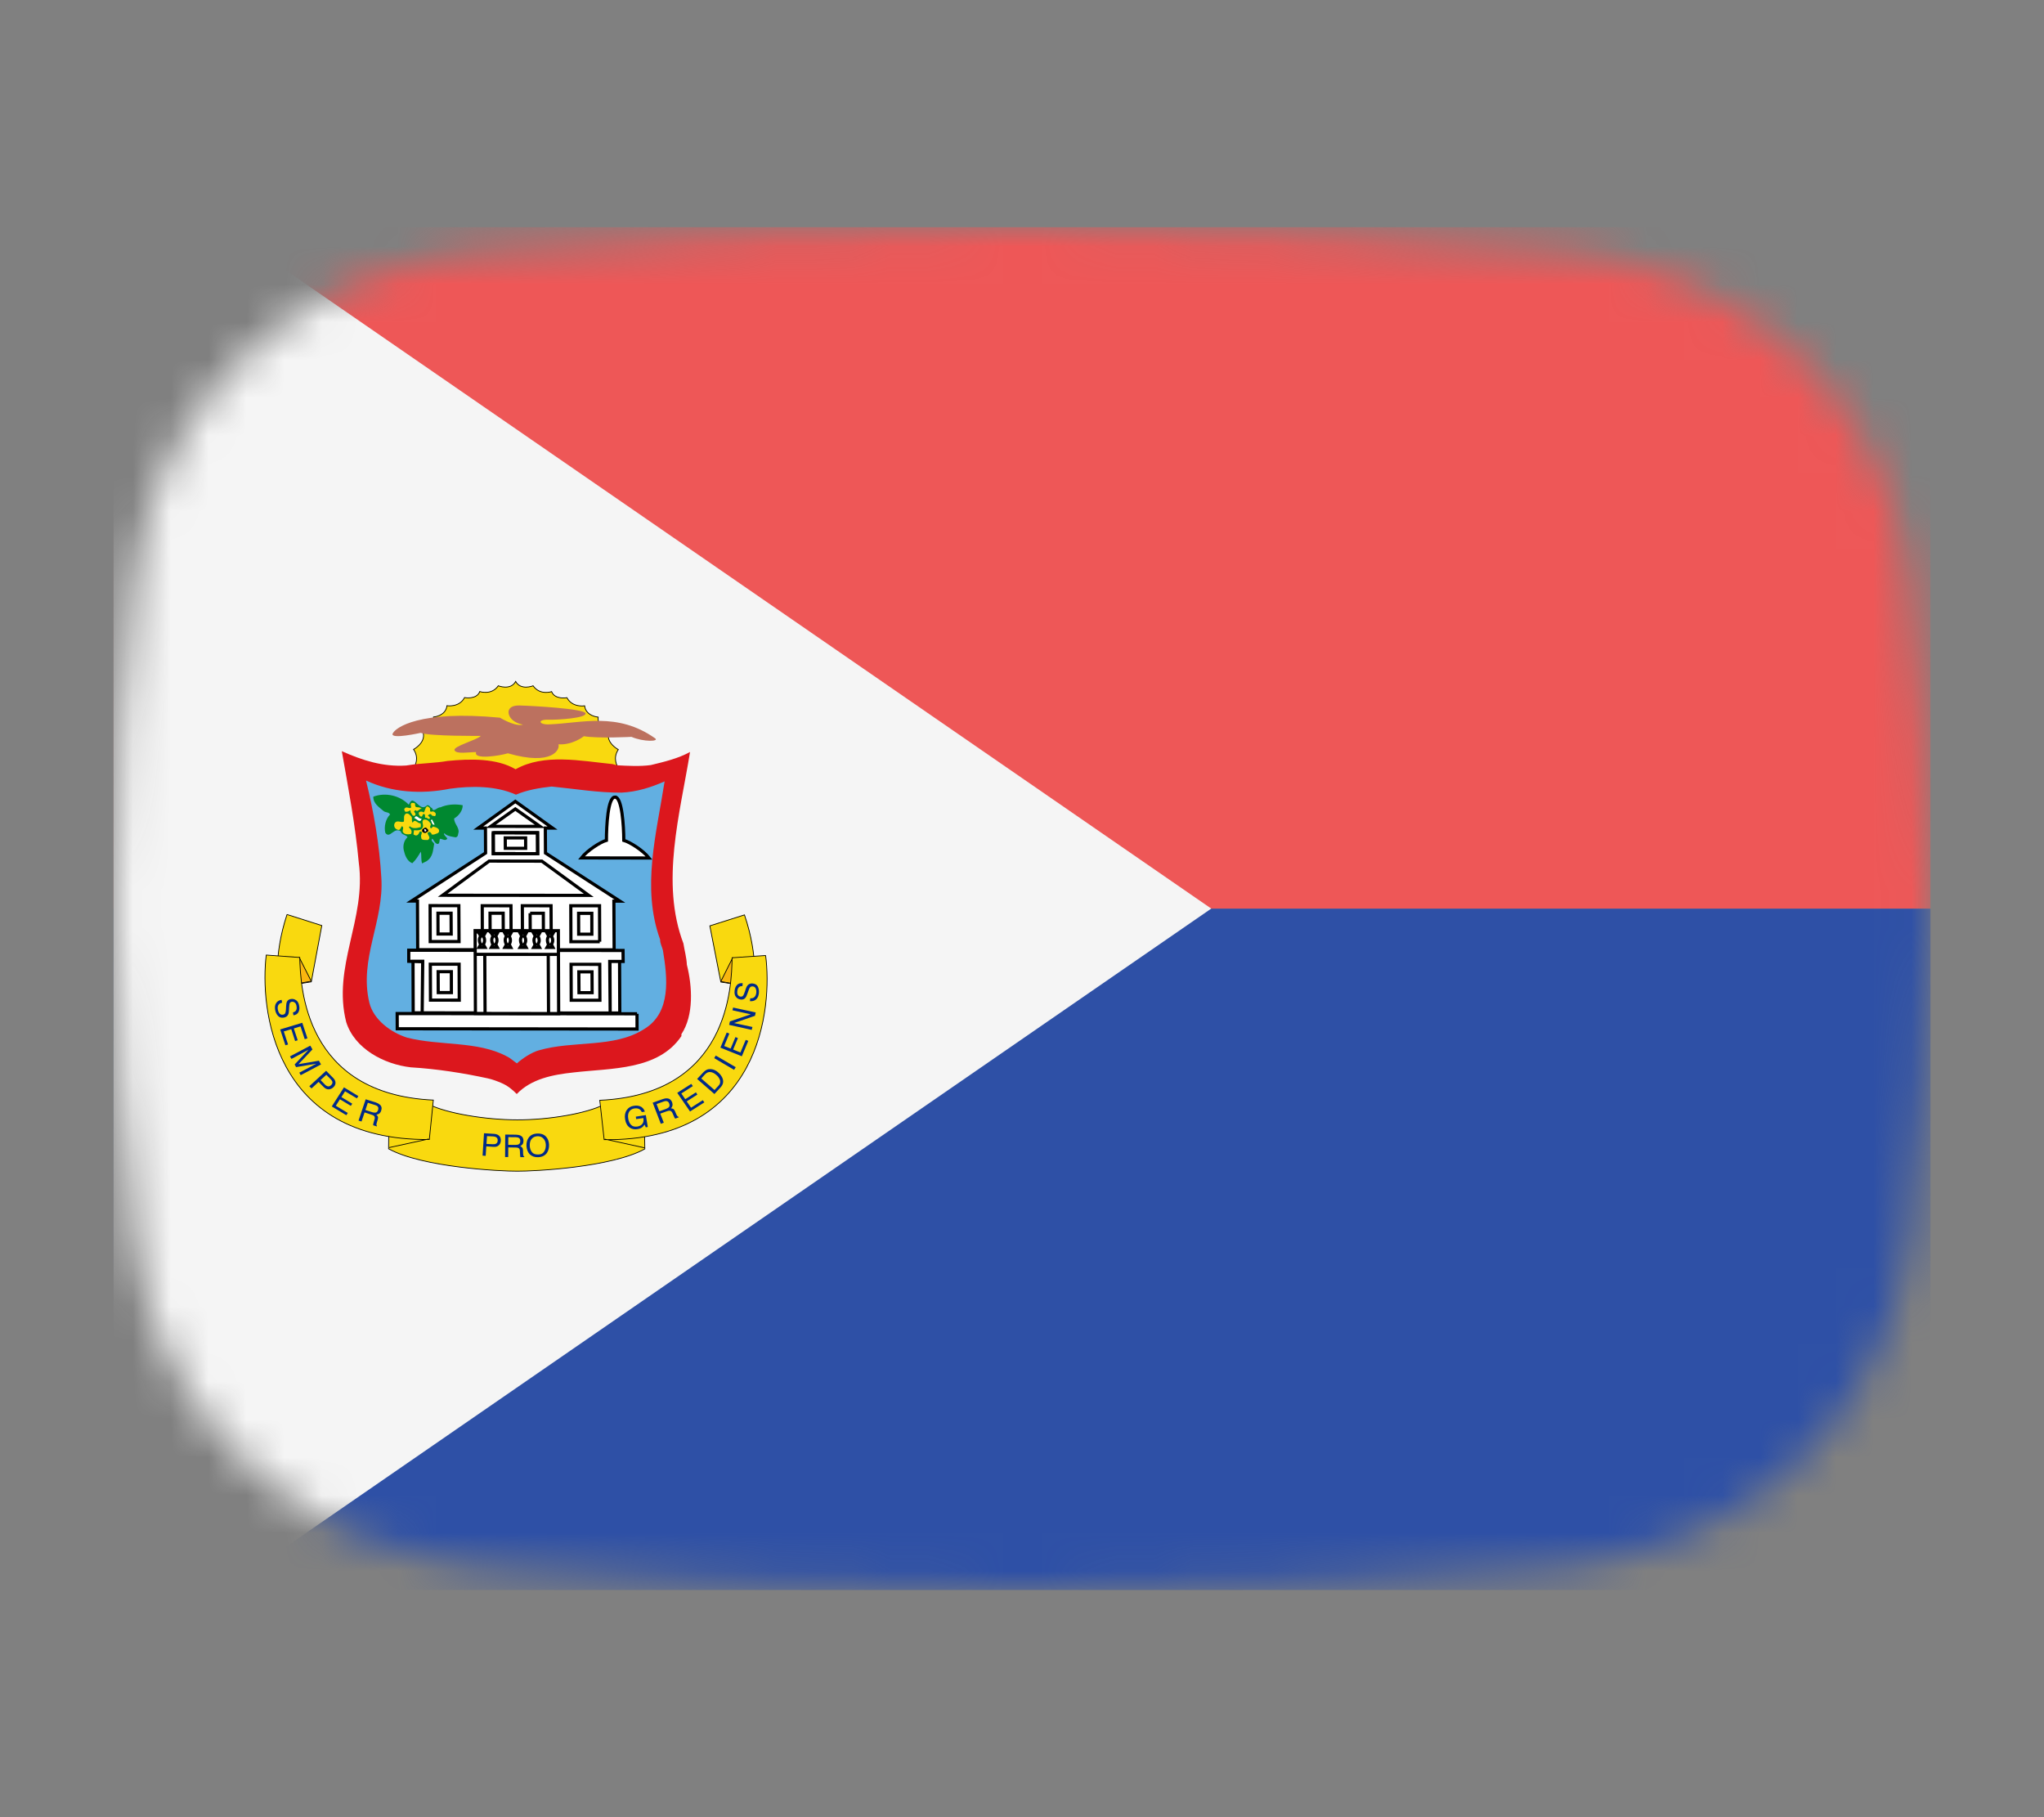 <svg width="54" height="48" viewBox="0 0 54 48" fill="none" xmlns="http://www.w3.org/2000/svg">
<rect x="0" y="0" width="54" height="48" fill="#808080" stroke="none"/>
<mask id="mask0_1_35609" style="mask-type:alpha" maskUnits="userSpaceOnUse" x="3" y="6" width="48" height="36">
<path d="M3.569 15.136C4.167 10.412 8.041 7.002 12.786 6.609C16.641 6.289 21.62 6 27 6C32.38 6 37.359 6.289 41.214 6.609C45.959 7.002 49.833 10.412 50.431 15.136C50.752 17.676 51 20.704 51 24C51 27.296 50.752 30.324 50.431 32.864C49.833 37.587 45.959 40.998 41.214 41.391C37.359 41.711 32.38 42 27 42C21.62 42 16.641 41.711 12.786 41.391C8.041 40.998 4.167 37.587 3.569 32.864C3.248 30.324 3 27.296 3 24C3 20.704 3.248 17.676 3.569 15.136Z" fill="#00D0BF"/>
</mask>
<g mask="url(#mask0_1_35609)">
<rect x="3" y="24" width="48" height="18" fill="#2E50A6"/>
<rect x="3" y="6" width="48" height="18" fill="#EE5757"/>
<path d="M3 4L32 24L3 44V4Z" fill="#F5F5F5"/>
<path d="M16.307 20.496L16.314 20.245C16.314 20.245 16.179 20.03 16.335 19.8C16.335 19.8 16.003 19.624 16.081 19.349C16.081 19.349 15.78 19.273 15.803 18.942C15.803 18.942 15.479 18.92 15.445 18.644C15.445 18.644 15.121 18.697 14.978 18.429C14.978 18.429 14.662 18.49 14.573 18.269C14.573 18.269 14.266 18.375 14.084 18.115C14.084 18.115 13.759 18.246 13.623 18C13.489 18.245 13.164 18.115 13.164 18.115C12.984 18.374 12.675 18.267 12.675 18.267C12.589 18.489 12.274 18.426 12.274 18.426C12.131 18.695 11.808 18.641 11.808 18.641C11.776 18.916 11.452 18.939 11.452 18.939C11.478 19.27 11.178 19.345 11.178 19.345C11.257 19.62 10.926 19.795 10.926 19.795C11.086 20.027 10.953 20.24 10.953 20.24L10.945 20.471L16.308 20.496" fill="#FFFF00"/>
<path d="M16.307 20.496L16.314 20.245C16.314 20.245 16.179 20.03 16.335 19.8C16.335 19.8 16.003 19.624 16.081 19.349C16.081 19.349 15.78 19.273 15.803 18.942C15.803 18.942 15.479 18.92 15.445 18.644C15.445 18.644 15.121 18.697 14.978 18.429C14.978 18.429 14.662 18.49 14.573 18.269C14.573 18.269 14.266 18.375 14.084 18.115C14.084 18.115 13.759 18.246 13.623 18C13.489 18.245 13.164 18.115 13.164 18.115C12.984 18.374 12.675 18.267 12.675 18.267C12.589 18.489 12.273 18.426 12.273 18.426C12.131 18.695 11.808 18.641 11.808 18.641C11.776 18.916 11.452 18.939 11.452 18.939C11.478 19.27 11.178 19.345 11.178 19.345C11.257 19.62 10.926 19.795 10.926 19.795C11.086 20.027 10.953 20.239 10.953 20.239L10.945 20.471L16.308 20.496H16.307Z" fill="#F9D90F" stroke="black" stroke-width="0.02"/>
<path d="M16.182 20.183C15.339 20.098 14.37 19.898 13.621 20.32C13.119 20.024 12.42 20.042 11.825 20.1C11.502 20.158 11.122 20.158 10.784 20.213L10.731 20.221C10.118 20.261 9.562 20.08 9.03 19.842C9.199 20.802 9.387 21.785 9.479 22.79C9.68 24.278 8.775 25.527 9.146 26.997C9.368 27.702 10.143 28.112 10.853 28.193C11.541 28.234 12.252 28.346 12.888 28.485C13.009 28.51 13.152 28.566 13.236 28.602C13.411 28.675 13.54 28.783 13.652 28.898C14.036 28.498 14.599 28.387 15.154 28.328C16.155 28.211 17.389 28.275 18.002 27.368V27.317C18.335 26.816 18.29 26.051 18.146 25.483C18.137 25.285 18.084 25.11 18.055 24.921C17.443 23.306 17.967 21.491 18.23 19.863C17.909 20.039 17.55 20.122 17.193 20.209C16.908 20.248 16.59 20.23 16.301 20.215L16.181 20.183H16.182Z" fill="#DC171D"/>
<path d="M17.44 24.816C17.436 24.923 17.493 25.006 17.514 25.105C17.631 25.81 17.744 26.745 17.017 27.183C16.214 27.694 15.159 27.475 14.229 27.746C14.043 27.797 13.787 27.968 13.657 28.089C13.573 28.034 13.489 27.949 13.38 27.899C12.615 27.492 11.62 27.629 10.756 27.409C10.322 27.272 9.869 26.934 9.759 26.49C9.477 25.324 10.153 24.331 10.074 23.175C10.022 22.293 9.874 21.445 9.67 20.617C10.345 20.932 11.127 20.985 11.886 20.834C12.449 20.755 13.104 20.753 13.63 20.991C13.921 20.866 14.261 20.81 14.574 20.776C15.169 20.834 15.809 20.942 16.421 20.937C16.831 20.916 17.202 20.797 17.558 20.64C17.347 22.008 16.942 23.441 17.439 24.816" fill="#62AFE1"/>
<path d="M16.225 25.089L16.218 23.803H16.377L14.411 22.533L14.407 21.873H14.597L13.614 21.169L12.636 21.873H12.825L12.828 22.532L10.873 23.8L11.029 23.801L11.036 25.086L16.224 25.09" fill="white"/>
<path d="M16.225 25.089L16.218 23.803H16.377L14.411 22.533L14.407 21.873H14.597L13.614 21.169L12.635 21.873H12.825L12.828 22.532L10.873 23.8L11.029 23.801L11.035 25.086L16.224 25.09L16.225 25.089L16.225 25.089Z" stroke="black" stroke-width="0.084"/>
<path d="M16.829 26.779L16.83 27.181L10.495 27.174L10.493 26.773L16.83 26.779" fill="white"/>
<path d="M16.829 26.779L16.83 27.181L10.495 27.174L10.493 26.773L16.83 26.779H16.829V26.779Z" stroke="black" stroke-width="0.084"/>
<path d="M10.916 26.754L10.911 25.392L11.167 25.392L11.153 26.77L11.169 25.403L10.799 25.392V25.1L16.46 25.106L16.463 25.396H16.114L16.12 26.775L16.108 25.396H16.368L16.374 26.76" fill="white"/>
<path d="M14.005 24.123L14.008 24.675H14.356L14.354 24.123H14.005M10.916 26.754L10.911 25.392L11.167 25.392L11.153 26.77L11.168 25.403L10.799 25.392V25.1L16.46 25.106L16.463 25.396H16.114L16.12 26.775L16.108 25.396H16.368L16.374 26.759L10.916 26.754ZM12.133 26.419L12.129 25.469H11.369L11.373 26.418L12.133 26.419H12.133ZM12.133 26.419L12.129 25.469H11.369L11.373 26.418L12.133 26.419H12.133ZM12.133 26.419L12.129 25.469H11.369L11.373 26.418L12.133 26.419H12.133ZM12.133 26.419L12.129 25.469H11.368L11.373 26.418L12.133 26.419H12.133ZM12.133 26.419L12.129 25.469H11.368L11.373 26.418L12.133 26.419H12.133ZM11.575 25.667L11.578 26.219H11.925L11.924 25.667H11.575ZM15.849 26.421L15.845 25.473L15.087 25.472L15.091 26.421H15.849ZM15.292 25.671L15.296 26.221H15.643L15.64 25.671H15.292V25.671ZM15.843 24.875L15.839 23.925H15.08L15.083 24.875H15.844H15.843H15.843ZM15.286 24.125L15.288 24.676H15.636L15.635 24.125H15.286H15.286ZM12.127 24.871L12.122 23.923L11.363 23.922L11.366 24.871H12.127V24.871L12.127 24.871ZM11.57 24.122L11.572 24.671L11.92 24.672L11.917 24.122H11.57H11.57ZM13.503 24.873L13.499 23.925L12.74 23.924L12.743 24.873H13.503V24.873ZM12.946 24.122L12.948 24.672L13.296 24.674L13.293 24.122H12.946L12.946 24.122ZM14.563 24.875L14.558 23.925L13.799 23.924L13.803 24.873L14.563 24.875L14.563 24.875Z" stroke="black" stroke-width="0.084"/>
<path d="M14.751 24.584L14.759 26.773L12.56 26.77L12.552 24.582L14.751 24.584" fill="white"/>
<path d="M13.031 21.996L13.033 22.548L14.204 22.549L14.201 21.997L13.031 21.996M14.751 24.584L14.759 26.773L12.56 26.77L12.552 24.582L14.751 24.584H14.751V24.584ZM12.538 25.209L14.753 25.21L12.538 25.209ZM12.538 25.209L14.753 25.21L12.538 25.209ZM12.538 25.209L14.753 25.21L12.538 25.209ZM12.538 25.209L14.753 25.21L12.538 25.209ZM12.538 25.209L14.753 25.21L12.538 25.209ZM12.815 26.773L12.807 25.225L12.815 26.773ZM14.492 26.773L14.484 25.227L14.492 26.773ZM15.554 23.651L14.315 22.747L12.923 22.745L11.694 23.648L15.554 23.651L15.554 23.651ZM13.031 21.996L13.033 22.548L14.204 22.549L14.201 21.997L13.031 21.996V21.996Z" stroke="black" stroke-width="0.084"/>
<path d="M13.031 21.996L13.033 22.548L14.204 22.549L14.201 21.997L13.031 21.996" stroke="black" stroke-width="0.084"/>
<path d="M13.614 21.369L14.265 21.829L12.967 21.827L13.614 21.368M13.348 22.133L13.35 22.408H13.887L13.886 22.133H13.348ZM13.614 21.368L14.265 21.828L12.967 21.827L13.614 21.368V21.368ZM13.614 21.368L14.265 21.828L12.967 21.827L13.614 21.368V21.368ZM13.614 21.368L14.265 21.829L12.967 21.827L13.614 21.368V21.368ZM13.614 21.368L14.265 21.829L12.967 21.827L13.614 21.368V21.368Z" stroke="black" stroke-width="0.084"/>
<path d="M16.247 21.056C16.432 21.052 16.479 21.818 16.48 22.198C16.639 22.242 16.991 22.464 17.147 22.664L15.36 22.661C15.513 22.464 15.863 22.241 16.021 22.197C16.021 21.817 16.059 21.051 16.247 21.055" fill="white"/>
<path d="M16.247 21.056C16.432 21.052 16.479 21.818 16.48 22.198C16.639 22.242 16.991 22.464 17.147 22.664L15.36 22.661C15.514 22.464 15.863 22.241 16.021 22.197C16.021 21.817 16.06 21.051 16.247 21.055L16.247 21.056ZM12.655 24.645H12.815L12.768 24.731L12.655 24.645ZM12.655 24.645H12.815L12.768 24.731L12.655 24.645ZM12.655 24.645H12.815L12.768 24.731L12.655 24.645ZM12.655 24.645H12.815L12.768 24.731L12.655 24.645ZM12.655 24.645H12.815L12.768 24.731C12.768 24.731 12.845 24.831 12.769 24.945L12.812 25.024H12.657L12.699 24.949C12.699 24.949 12.62 24.817 12.702 24.731L12.655 24.645L12.655 24.645ZM12.981 24.645H13.142L13.095 24.732C13.095 24.732 13.173 24.828 13.096 24.945L13.137 25.024H12.983L13.025 24.949C13.025 24.949 12.947 24.817 13.029 24.732L12.982 24.646L12.981 24.645ZM13.338 24.646H13.498L13.45 24.732C13.45 24.732 13.528 24.831 13.451 24.945L13.493 25.026L13.34 25.024L13.381 24.949C13.381 24.949 13.303 24.818 13.384 24.732L13.337 24.646H13.338V24.646ZM13.74 24.646H13.901L13.854 24.733C13.854 24.733 13.931 24.831 13.854 24.945L13.898 25.026H13.742L13.784 24.951C13.784 24.951 13.706 24.818 13.789 24.733L13.74 24.646H13.74H13.74ZM14.097 24.646H14.257L14.21 24.733C14.21 24.733 14.288 24.831 14.211 24.945L14.253 25.026H14.099L14.139 24.951C14.139 24.951 14.062 24.819 14.146 24.733L14.097 24.646L14.097 24.646ZM14.453 24.648L14.613 24.646L14.566 24.733C14.566 24.733 14.645 24.831 14.568 24.945L14.608 25.026H14.453L14.495 24.951C14.495 24.951 14.418 24.819 14.5 24.733L14.453 24.648Z" stroke="black" stroke-width="0.084"/>
<path d="M13.662 29.58C14.486 29.583 15.499 29.415 15.973 29.169L17.016 29.077L17.036 30.349C16.153 30.835 14.115 30.94 13.666 30.937C13.217 30.94 11.153 30.834 10.266 30.345L10.278 29.073L11.322 29.167C11.797 29.411 12.841 29.58 13.664 29.58H13.662" fill="#F9D90F"/>
<path d="M13.662 29.58C14.486 29.583 15.499 29.415 15.973 29.169L17.016 29.077L17.036 30.349C16.153 30.835 14.115 30.94 13.666 30.936C13.217 30.94 11.153 30.834 10.266 30.345L10.278 29.073L11.322 29.167C11.797 29.411 12.841 29.58 13.664 29.58H13.662" stroke="black" stroke-width="0.02"/>
<path d="M7.583 24.156L8.502 24.448L8.224 25.935L7.355 26.07C7.355 26.07 7.208 25.288 7.583 24.155" fill="#F9D90F"/>
<path d="M7.583 24.156L8.502 24.448L8.224 25.935L7.355 26.07C7.355 26.07 7.208 25.288 7.583 24.155V24.156V24.156Z" stroke="black" stroke-width="0.02"/>
<path d="M8.223 25.918L7.355 26.07L7.904 25.288L8.223 25.918Z" fill="#7E7E7E"/>
<path d="M8.223 25.918L7.355 26.07L7.904 25.288L8.223 25.918" fill="#F9B60F"/>
<path d="M8.223 25.918L7.355 26.07L7.904 25.288L8.223 25.918" stroke="black" stroke-width="0.02"/>
<path d="M7.034 25.227L7.919 25.291C7.939 26.041 8.03 28.903 11.448 29.058L11.341 30.099C7.181 30.142 6.865 26.589 7.034 25.227" fill="#F9D90F"/>
<path d="M10.283 30.312L11.326 30.085M7.034 25.227L7.919 25.291C7.939 26.041 8.03 28.903 11.448 29.058L11.342 30.099C7.181 30.142 6.865 26.589 7.034 25.227H7.034ZM10.283 30.312L11.326 30.085L10.283 30.312ZM10.283 30.312L11.326 30.085L10.283 30.312ZM10.283 30.312L11.326 30.085L10.283 30.312ZM10.283 30.312L11.326 30.085L10.283 30.312Z" stroke="black" stroke-width="0.02"/>
<path d="M19.668 24.166L18.753 24.456L19.043 25.941L19.914 26.08C19.914 26.08 20.054 25.299 19.668 24.166" fill="#FFFF00"/>
<path d="M19.668 24.166L18.753 24.456L19.043 25.94L19.914 26.08C19.914 26.08 20.054 25.299 19.668 24.166V24.166H19.668Z" fill="#F9D90F" stroke="black" stroke-width="0.02"/>
<path d="M19.043 25.925L19.914 26.081L19.357 25.299L19.043 25.925Z" fill="#7E7E7E"/>
<path d="M19.043 25.925L19.914 26.081L19.357 25.299L19.043 25.925" fill="#F9B60F"/>
<path d="M19.043 25.925L19.914 26.081L19.357 25.299L19.043 25.925" stroke="black" stroke-width="0.02"/>
<path d="M20.227 25.239L19.341 25.299C19.328 26.048 19.263 28.912 15.845 29.063L15.961 30.104C20.12 30.152 20.407 26.6 20.227 25.238" fill="#F9D90F"/>
<path d="M17.022 30.318L15.976 30.089M20.227 25.239L19.341 25.299C19.328 26.048 19.263 28.912 15.845 29.063L15.961 30.104C20.121 30.152 20.407 26.6 20.227 25.238V25.239L20.227 25.239Z" stroke="black" stroke-width="0.02"/>
<path d="M13.109 30.207C13.085 30.222 13.054 30.226 13.017 30.224L12.852 30.216L12.866 30.01L13.03 30.018C13.062 30.021 13.088 30.027 13.104 30.037C13.137 30.054 13.151 30.086 13.148 30.13C13.146 30.168 13.133 30.192 13.108 30.207H13.109ZM12.831 30.532L12.847 30.28L13.04 30.294C13.102 30.299 13.148 30.282 13.18 30.25C13.212 30.219 13.229 30.179 13.231 30.133C13.235 30.079 13.222 30.036 13.19 30.004C13.159 29.973 13.116 29.956 13.062 29.951L12.787 29.934L12.749 30.525L12.831 30.531L12.831 30.532ZM13.43 30.037L13.631 30.039L13.43 30.037ZM13.43 30.037L13.631 30.039L13.43 30.037ZM13.43 30.037L13.631 30.039L13.43 30.037ZM13.43 30.037L13.631 30.039L13.43 30.037ZM13.43 30.037L13.631 30.039C13.66 30.041 13.683 30.045 13.7 30.053C13.731 30.068 13.745 30.097 13.745 30.139C13.745 30.179 13.734 30.205 13.711 30.221C13.69 30.236 13.658 30.242 13.621 30.242L13.427 30.24L13.429 30.037H13.43ZM13.426 30.561L13.428 30.308L13.617 30.311C13.65 30.311 13.675 30.313 13.692 30.322C13.72 30.335 13.734 30.362 13.735 30.399L13.74 30.498C13.741 30.522 13.742 30.536 13.743 30.546C13.746 30.553 13.747 30.561 13.75 30.566H13.852L13.85 30.553C13.839 30.547 13.829 30.535 13.825 30.517C13.822 30.506 13.82 30.488 13.819 30.467L13.818 30.388C13.816 30.352 13.81 30.327 13.796 30.314C13.783 30.296 13.764 30.282 13.743 30.276C13.771 30.261 13.792 30.243 13.808 30.222C13.822 30.199 13.83 30.169 13.83 30.133C13.83 30.065 13.802 30.019 13.746 29.994C13.715 29.98 13.676 29.973 13.63 29.972L13.347 29.969L13.344 30.562H13.426L13.426 30.561ZM14.056 30.437C14.02 30.392 14 30.337 13.996 30.272C13.992 30.19 14.008 30.127 14.045 30.085C14.083 30.039 14.132 30.017 14.196 30.013C14.261 30.01 14.314 30.03 14.353 30.071C14.393 30.111 14.416 30.166 14.42 30.235C14.422 30.301 14.411 30.36 14.38 30.411C14.35 30.464 14.301 30.494 14.227 30.495C14.15 30.499 14.093 30.481 14.056 30.437H14.056ZM13.959 30.063C13.921 30.122 13.905 30.19 13.909 30.272C13.915 30.361 13.943 30.434 13.994 30.489C14.052 30.544 14.127 30.572 14.221 30.567C14.321 30.562 14.397 30.524 14.448 30.455C14.49 30.392 14.509 30.318 14.505 30.228C14.499 30.147 14.476 30.081 14.432 30.032C14.377 29.966 14.296 29.937 14.187 29.942C14.084 29.948 14.008 29.986 13.959 30.063H13.959ZM16.747 29.21C16.804 29.2 16.853 29.203 16.898 29.218C16.964 29.239 17.009 29.288 17.037 29.363L16.955 29.375C16.938 29.334 16.912 29.306 16.878 29.291C16.845 29.276 16.804 29.273 16.756 29.28C16.73 29.283 16.704 29.292 16.682 29.306C16.659 29.32 16.64 29.338 16.625 29.36C16.593 29.408 16.584 29.472 16.598 29.553C16.609 29.62 16.634 29.677 16.675 29.715C16.712 29.754 16.767 29.767 16.839 29.757C16.893 29.748 16.937 29.727 16.967 29.69C16.999 29.654 17.008 29.601 16.997 29.532L16.807 29.561L16.797 29.496L17.062 29.455L17.114 29.769L17.061 29.777L17.029 29.705C17.007 29.738 16.985 29.763 16.965 29.777C16.933 29.803 16.889 29.819 16.833 29.827C16.762 29.838 16.697 29.825 16.637 29.787C16.572 29.739 16.53 29.668 16.515 29.568C16.497 29.471 16.513 29.387 16.558 29.322C16.601 29.258 16.663 29.221 16.747 29.209L16.747 29.21ZM17.346 29.164L17.536 29.095C17.562 29.085 17.584 29.082 17.604 29.084C17.639 29.087 17.664 29.108 17.679 29.149C17.692 29.185 17.692 29.215 17.677 29.237C17.661 29.26 17.635 29.276 17.598 29.29L17.42 29.354L17.346 29.164ZM17.536 29.654L17.443 29.416L17.619 29.353C17.653 29.342 17.676 29.337 17.693 29.338C17.724 29.342 17.748 29.361 17.764 29.397L17.804 29.488C17.813 29.511 17.82 29.524 17.826 29.53C17.828 29.538 17.834 29.543 17.839 29.548L17.934 29.513L17.929 29.5C17.915 29.5 17.901 29.492 17.891 29.477C17.884 29.466 17.877 29.45 17.866 29.432L17.835 29.358C17.821 29.325 17.806 29.305 17.79 29.293C17.77 29.283 17.748 29.277 17.727 29.276C17.746 29.254 17.76 29.231 17.765 29.205C17.771 29.178 17.768 29.148 17.756 29.114C17.731 29.051 17.687 29.017 17.624 29.012C17.591 29.01 17.553 29.017 17.509 29.032L17.243 29.127L17.458 29.685L17.536 29.656L17.536 29.654ZM18.23 29.36L17.892 28.867L18.263 28.63L18.304 28.689L18 28.884L18.104 29.035L18.385 28.854L18.424 28.912L18.142 29.093L18.257 29.259L18.567 29.061L18.608 29.119L18.23 29.36L18.23 29.36ZM18.526 28.488L18.623 28.381C18.668 28.333 18.716 28.311 18.768 28.318C18.82 28.322 18.873 28.349 18.93 28.399C18.945 28.411 18.959 28.426 18.973 28.443C18.998 28.476 19.012 28.504 19.022 28.532C19.03 28.567 19.028 28.6 19.015 28.631C19.008 28.646 18.995 28.664 18.975 28.686L18.877 28.792L18.526 28.487L18.526 28.488ZM19.04 28.719C19.108 28.643 19.123 28.561 19.083 28.469C19.058 28.415 19.02 28.367 18.975 28.329C18.913 28.273 18.848 28.245 18.779 28.24C18.703 28.234 18.639 28.262 18.583 28.323L18.417 28.5L18.874 28.898L19.039 28.72L19.04 28.719ZM19.393 28.259L18.868 27.95L18.91 27.882L19.437 28.189L19.393 28.26L19.393 28.259ZM19.599 27.901L19.032 27.673L19.199 27.274L19.268 27.301L19.132 27.63L19.303 27.697L19.43 27.394L19.495 27.421L19.369 27.723L19.561 27.801L19.701 27.468L19.769 27.494L19.599 27.9L19.599 27.901ZM19.86 27.204L19.263 27.072L19.283 26.98L19.834 26.793L19.35 26.686L19.368 26.614L19.965 26.743L19.946 26.832L19.393 27.023L19.878 27.127L19.86 27.204L19.86 27.204ZM19.813 26.446L19.82 26.371C19.855 26.372 19.884 26.367 19.906 26.355C19.949 26.331 19.974 26.287 19.981 26.221C19.984 26.19 19.982 26.163 19.975 26.137C19.962 26.088 19.935 26.061 19.89 26.056C19.857 26.053 19.833 26.061 19.816 26.079C19.8 26.099 19.784 26.129 19.772 26.172L19.744 26.25C19.727 26.301 19.71 26.336 19.693 26.356C19.664 26.393 19.625 26.406 19.574 26.403C19.52 26.397 19.476 26.375 19.444 26.334C19.412 26.296 19.399 26.241 19.407 26.174C19.412 26.113 19.432 26.061 19.468 26.02C19.502 25.982 19.554 25.964 19.621 25.971L19.615 26.046C19.582 26.046 19.556 26.052 19.537 26.065C19.503 26.084 19.484 26.124 19.478 26.183C19.473 26.231 19.48 26.264 19.498 26.289C19.517 26.309 19.54 26.323 19.567 26.325C19.597 26.328 19.619 26.318 19.635 26.296C19.647 26.28 19.66 26.247 19.679 26.192L19.706 26.11C19.719 26.072 19.735 26.043 19.754 26.023C19.787 25.988 19.83 25.974 19.884 25.978C19.951 25.985 19.998 26.012 20.022 26.062C20.046 26.113 20.055 26.169 20.049 26.233C20.042 26.305 20.018 26.361 19.975 26.399C19.932 26.438 19.878 26.451 19.813 26.446H19.813ZM7.44 26.41L7.453 26.484C7.42 26.491 7.394 26.504 7.374 26.521C7.34 26.554 7.328 26.603 7.34 26.669C7.345 26.698 7.355 26.725 7.368 26.747C7.394 26.792 7.429 26.81 7.472 26.803C7.505 26.797 7.526 26.785 7.536 26.762C7.546 26.74 7.553 26.705 7.555 26.661L7.559 26.578C7.562 26.526 7.568 26.485 7.579 26.463C7.597 26.422 7.631 26.397 7.682 26.389C7.707 26.384 7.732 26.384 7.757 26.39C7.782 26.396 7.805 26.407 7.825 26.422C7.866 26.451 7.894 26.501 7.904 26.567C7.917 26.628 7.911 26.682 7.887 26.731C7.864 26.779 7.82 26.808 7.753 26.82L7.739 26.745C7.771 26.733 7.794 26.722 7.809 26.707C7.836 26.677 7.844 26.635 7.834 26.576C7.826 26.528 7.809 26.497 7.785 26.482C7.76 26.464 7.736 26.457 7.71 26.461C7.68 26.465 7.661 26.482 7.651 26.508C7.646 26.526 7.641 26.562 7.637 26.619L7.633 26.705C7.631 26.746 7.625 26.779 7.611 26.802C7.59 26.845 7.553 26.87 7.499 26.879C7.432 26.89 7.38 26.875 7.343 26.832C7.305 26.79 7.281 26.739 7.269 26.676C7.256 26.601 7.266 26.542 7.296 26.496C7.326 26.447 7.374 26.42 7.44 26.41L7.44 26.41ZM7.402 27.192L7.986 27.016L8.122 27.427L8.051 27.45L7.939 27.112L7.762 27.166L7.865 27.478L7.797 27.499L7.695 27.186L7.497 27.245L7.61 27.59L7.54 27.61L7.402 27.192H7.402ZM7.661 27.904L8.198 27.62L8.255 27.72L7.886 28.11L8.425 28.018L8.481 28.117L7.945 28.4L7.907 28.334L8.223 28.168C8.235 28.161 8.253 28.151 8.278 28.138C8.303 28.126 8.332 28.111 8.36 28.096L7.823 28.188L7.784 28.118L8.15 27.729L8.133 27.738C8.121 27.745 8.101 27.754 8.074 27.77C8.055 27.782 8.036 27.793 8.015 27.802L7.7 27.971L7.661 27.904V27.904ZM8.662 28.695C8.635 28.689 8.608 28.674 8.582 28.646L8.469 28.53L8.621 28.39L8.736 28.506C8.758 28.528 8.772 28.549 8.779 28.567C8.79 28.602 8.779 28.634 8.747 28.664C8.718 28.691 8.689 28.702 8.661 28.695H8.662ZM8.23 28.75L8.417 28.578L8.55 28.712C8.593 28.756 8.637 28.776 8.683 28.775C8.729 28.773 8.772 28.754 8.805 28.722C8.845 28.686 8.864 28.645 8.864 28.6C8.863 28.557 8.843 28.516 8.807 28.479L8.616 28.284L8.172 28.692L8.229 28.75L8.23 28.75ZM8.765 29.226L9.087 28.722L9.468 28.953L9.428 29.013L9.116 28.826L9.019 28.979L9.306 29.153L9.269 29.211L8.981 29.037L8.872 29.208L9.188 29.398L9.15 29.458L8.765 29.226L8.765 29.226ZM9.718 29.129L9.911 29.19C9.939 29.198 9.959 29.209 9.972 29.221C9.997 29.244 10.003 29.278 9.989 29.319C9.977 29.354 9.959 29.377 9.93 29.387C9.905 29.391 9.873 29.391 9.836 29.379L9.654 29.321L9.718 29.129V29.129ZM9.551 29.624L9.632 29.384L9.812 29.443C9.844 29.451 9.867 29.463 9.879 29.474C9.901 29.494 9.908 29.524 9.896 29.561L9.869 29.656C9.863 29.68 9.86 29.695 9.858 29.702C9.858 29.71 9.858 29.718 9.859 29.723L9.954 29.754L9.96 29.74C9.949 29.732 9.944 29.718 9.944 29.7C9.946 29.688 9.949 29.671 9.956 29.651L9.979 29.574C9.988 29.54 9.991 29.515 9.983 29.497C9.975 29.476 9.962 29.458 9.944 29.444C9.974 29.439 10 29.43 10.022 29.413C10.043 29.395 10.061 29.37 10.071 29.335C10.093 29.271 10.081 29.217 10.033 29.177C10.009 29.156 9.975 29.137 9.931 29.121L9.661 29.037L9.472 29.6L9.551 29.624L9.551 29.624Z" fill="#012A87"/>
<path d="M10.371 19.383C10.441 19.215 11.087 18.756 13.208 18.957C13.208 18.957 13.566 19.176 13.777 19.148C13.897 19.132 13.706 19.155 13.549 19.025C13.39 18.895 13.356 18.628 13.721 18.635C14.084 18.644 15.444 18.721 15.47 18.843C15.493 18.967 14.751 19.018 14.474 19.011C14.197 19.004 14.229 19.144 14.505 19.134C15.369 19.102 16.311 18.798 17.307 19.502C17.425 19.588 17.007 19.602 16.682 19.464C16.682 19.464 15.804 19.51 15.425 19.447C15.425 19.447 15.133 19.685 14.753 19.661C14.802 19.784 14.612 20.244 13.417 19.898C13.22 19.959 12.501 20.079 12.579 19.866C12.39 19.866 12.058 19.927 12.009 19.819C11.961 19.713 12.593 19.552 12.704 19.438C12.704 19.438 11.367 19.451 11.113 19.358C11.113 19.358 10.324 19.536 10.371 19.382" fill="#BC715F"/>
<path d="M10.799 21.255C10.828 21.216 10.84 21.147 10.9 21.148C11.033 21.184 11.123 21.426 11.286 21.269C11.344 21.256 11.366 21.335 11.414 21.344C11.444 21.478 11.552 21.317 11.633 21.326C11.805 21.249 12.019 21.231 12.223 21.269C12.23 21.401 12.126 21.546 11.997 21.621C11.999 21.754 12.12 21.84 12.117 21.973C12.097 22.023 12.114 22.102 12.039 22.118C11.943 22.101 11.848 22.091 11.769 22.037C11.759 22.027 11.751 22.009 11.731 22.015C11.721 22.059 11.791 22.104 11.818 22.149C11.77 22.231 11.69 22.156 11.623 22.157C11.603 22.204 11.622 22.264 11.574 22.294C11.489 22.292 11.472 22.199 11.42 22.153C11.366 22.211 11.457 22.246 11.47 22.292C11.437 22.465 11.442 22.635 11.268 22.749L11.151 22.807C11.119 22.72 11.139 22.587 11.118 22.496C11.049 22.608 10.995 22.706 10.894 22.801C10.776 22.762 10.707 22.622 10.681 22.507C10.632 22.372 10.66 22.211 10.766 22.114C10.73 22.043 10.606 22.059 10.588 21.959C10.402 21.838 10.3 22.171 10.179 21.997C10.141 21.836 10.187 21.635 10.304 21.515C10.278 21.448 10.191 21.466 10.14 21.428C10.023 21.328 9.855 21.223 9.863 21.044C10.183 20.923 10.566 21.012 10.799 21.255" fill="#008830"/>
<path d="M10.966 21.237C10.958 21.384 11.064 21.277 11.143 21.366C11.082 21.341 11.037 21.472 10.976 21.397L10.938 21.433C10.96 21.484 11.003 21.49 10.958 21.546C10.892 21.571 10.879 21.488 10.848 21.455C10.843 21.441 10.858 21.413 10.834 21.404C10.796 21.435 10.757 21.447 10.705 21.442C10.691 21.413 10.664 21.376 10.692 21.355C10.742 21.286 10.821 21.379 10.86 21.331C10.866 21.289 10.829 21.237 10.877 21.208C10.91 21.214 10.952 21.196 10.966 21.237L10.966 21.237ZM11.361 21.357C11.366 21.386 11.347 21.425 11.384 21.445C11.432 21.419 11.483 21.439 11.511 21.487C11.511 21.512 11.519 21.546 11.485 21.558L11.41 21.544C11.415 21.529 11.391 21.52 11.382 21.506C11.349 21.496 11.33 21.523 11.305 21.539C11.323 21.567 11.366 21.583 11.356 21.619C11.312 21.663 11.29 21.581 11.242 21.602C11.209 21.589 11.254 21.52 11.202 21.5C11.14 21.5 11.181 21.601 11.102 21.561C11.073 21.529 11.046 21.486 11.076 21.451C11.109 21.429 11.165 21.434 11.194 21.463C11.242 21.41 11.246 21.204 11.362 21.357H11.361ZM10.868 21.57C10.901 21.616 10.861 21.679 10.902 21.731C10.967 21.611 11.029 21.757 11.106 21.746C11.129 21.774 11.114 21.814 11.118 21.847C11.023 21.872 10.909 21.902 10.825 21.826L10.802 21.853C10.852 21.899 10.899 21.952 10.859 22.029C10.788 22.045 10.678 22.047 10.642 21.974C10.624 21.913 10.685 21.869 10.62 21.821C10.573 21.88 10.575 21.958 10.477 21.905C10.416 21.871 10.398 21.802 10.428 21.744C10.492 21.643 10.603 21.747 10.672 21.698C10.682 21.611 10.65 21.536 10.729 21.489C10.796 21.477 10.828 21.528 10.869 21.57" fill="#F9D90F"/>
<path d="M11.138 21.622C11.106 21.769 10.995 21.615 10.944 21.609C11.013 21.486 11.056 21.648 11.138 21.622ZM11.482 21.782C11.405 21.803 11.416 21.708 11.379 21.67L11.408 21.643C11.436 21.677 11.457 21.737 11.482 21.782" fill="white"/>
<path d="M11.377 21.753C11.399 21.803 11.327 21.844 11.389 21.881C11.408 21.865 11.432 21.842 11.442 21.833C11.495 21.848 11.556 21.858 11.592 21.91C11.632 22.017 11.523 22.015 11.461 22.045L11.399 22.042C11.414 22.012 11.373 21.999 11.363 21.979C11.335 21.972 11.311 21.98 11.295 22.004C11.309 22.073 11.392 22.126 11.306 22.187C11.233 22.182 11.12 22.21 11.127 22.11C11.1 22.053 11.201 21.965 11.093 21.962C11.057 22.038 11.018 22.112 10.924 22.04L10.936 21.93C11.025 21.933 11.131 21.948 11.171 21.849C11.196 21.776 11.126 21.709 11.189 21.652C11.28 21.631 11.331 21.692 11.377 21.753Z" fill="#F9D90F"/>
<path d="M11.312 21.917C11.335 21.971 11.273 21.975 11.244 22.002C11.205 22.005 11.177 21.99 11.153 21.963C11.136 21.897 11.185 21.891 11.222 21.865C11.266 21.847 11.284 21.897 11.312 21.917" fill="black"/>
<path d="M11.258 21.953C11.249 21.965 11.235 21.961 11.22 21.965L11.207 21.899C11.236 21.902 11.274 21.911 11.258 21.953" fill="white"/>
</g>
</svg>
